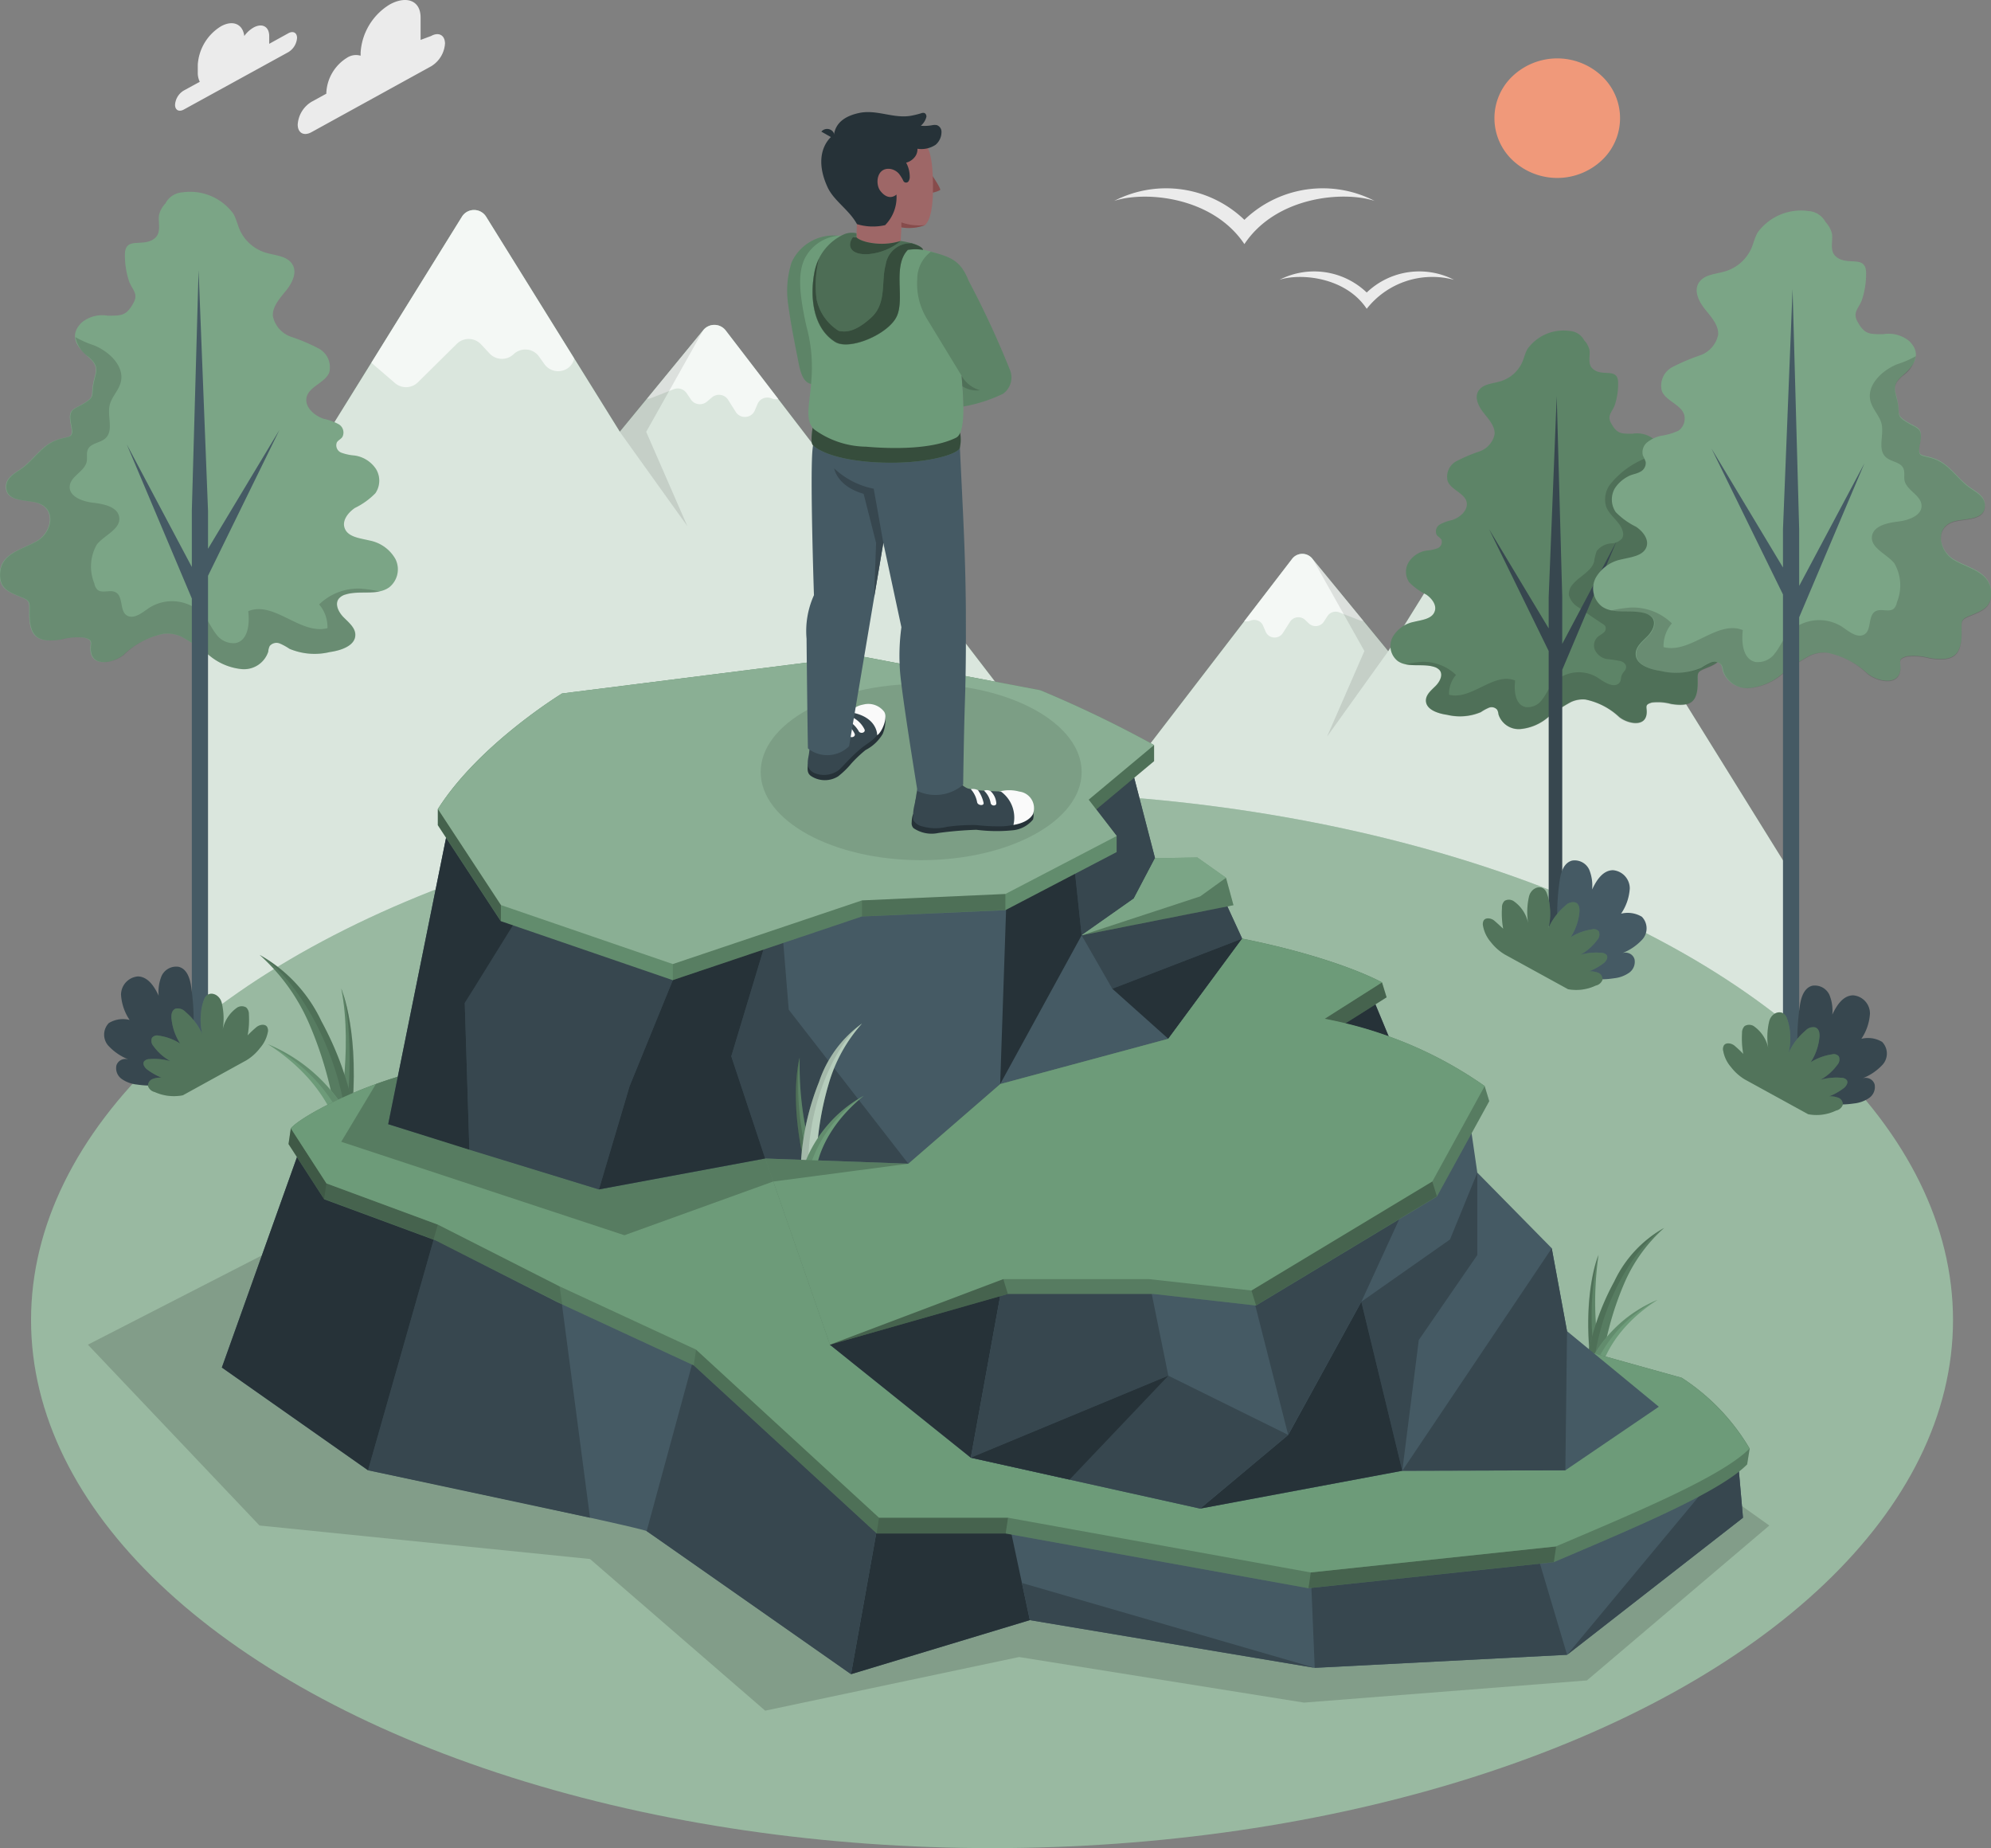 <svg xmlns="http://www.w3.org/2000/svg" width="137.351" height="127.47" viewBox="0 0 137.351 127.47">
  <rect x="0" y="0" width="137.351" height="127.47" fill="#808080" stroke="none"/>
  <g id="Alone-amico" transform="translate(-11.195 -18.809)">
    <g id="freepik--Mountains--inject-11" transform="translate(24.849 33.293)">
      <g id="freepik--mountains--inject-11-2" data-name="freepik--mountains--inject-11" transform="translate(0 0)">
        <path id="Path_1652" data-name="Path 1652" d="M168.78,117.731,150.846,88.849a.882.882,0,0,0-1.5,0l-8.391,13.5-5.239-6.387a.886.886,0,0,0-1.387.022l-13.547,17.633.023-.076L95.236,80.216a.987.987,0,0,0-1.527-.022l-5.763,7.019L78.711,72.367a.983.983,0,0,0-1.648,0L58.84,101.724v26.959H168.815Z" transform="translate(-58.84 -71.92)" fill="#6d9b79"/>
        <path id="Path_1653" data-name="Path 1653" d="M168.78,117.731,150.846,88.849a.882.882,0,0,0-1.5,0l-8.391,13.5-5.239-6.387a.886.886,0,0,0-1.387.022l-13.547,17.633.023-.076L95.236,80.216a.987.987,0,0,0-1.527-.022l-5.763,7.019L78.711,72.367a.983.983,0,0,0-1.648,0L58.84,101.724v26.959H168.815Z" transform="translate(-58.84 -71.92)" fill="#fff" opacity="0.75"/>
        <path id="Path_1654" data-name="Path 1654" d="M102.223,83.862a1.171,1.171,0,0,0,1.573-.052l2.694-2.664a1.166,1.166,0,0,1,1.654.03l.613.654a1.169,1.169,0,0,0,1.648.035,1.162,1.162,0,0,1,.909-.317,1.14,1.14,0,0,1,.833.47l.39.545a1.155,1.155,0,0,0,1.144.456,1.106,1.106,0,0,0,.894-.818v-.044l-6.078-9.79a.983.983,0,0,0-1.648,0l-6.259,10.09Z" transform="translate(-88.625 -71.92)" fill="#fff" opacity="0.7"/>
        <path id="Path_1655" data-name="Path 1655" d="M167.258,106.029l1.533-.6a.748.748,0,0,1,.9.273l.287.423a.731.731,0,0,0,.523.328.752.752,0,0,0,.6-.181l.324-.273a.752.752,0,0,1,.6-.18.73.73,0,0,1,.523.333l.533.848a.742.742,0,0,0,.683.336.729.729,0,0,0,.621-.431l.2-.469a.711.711,0,0,1,.4-.384.762.762,0,0,1,.568.007.75.75,0,0,0,.459.041l-3.634-4.737a.987.987,0,0,0-1.527-.022l-3.889,4.742A.778.778,0,0,0,167.258,106.029Z" transform="translate(-135.975 -93.064)" fill="#fff" opacity="0.7"/>
        <path id="Path_1656" data-name="Path 1656" d="M366.622,143.333a1.064,1.064,0,0,1-1.433-.046l-2.453-2.422a1.062,1.062,0,0,0-1.5.027l-.556.594a1.065,1.065,0,0,1-1.5.033,1.053,1.053,0,0,0-.825-.29,1.033,1.033,0,0,0-.757.427l-.347.51a1.046,1.046,0,0,1-1.038.415,1,1,0,0,1-.81-.745V141.8l5.522-8.9a.882.882,0,0,1,1.5,0l5.689,9.163Z" transform="translate(-270.412 -115.964)" fill="#fff" opacity="0.7"/>
        <path id="Path_1657" data-name="Path 1657" d="M318.655,163.451l-1.393-.545a.68.68,0,0,0-.817.256l-.249.385a.668.668,0,0,1-.477.3.687.687,0,0,1-.543-.163l-.287-.273a.69.69,0,0,0-.546-.161.67.67,0,0,0-.477.3l-.5.783a.672.672,0,0,1-.62.306.66.66,0,0,1-.563-.394l-.183-.425a.644.644,0,0,0-.364-.349.69.69,0,0,0-.516.008.7.7,0,0,1-.418.035l3.3-4.3a.886.886,0,0,1,1.387-.022l3.536,4.311A.737.737,0,0,1,318.655,163.451Z" transform="translate(-238.522 -135.153)" fill="#fff" opacity="0.7"/>
        <path id="Path_1658" data-name="Path 1658" d="M162.22,109.288l3.943-7.028-5.763,7.028,4.657,6.5Z" transform="translate(-131.295 -93.986)" opacity="0.1"/>
        <path id="Path_1659" data-name="Path 1659" d="M330.7,166.444l-3.585-6.384,5.239,6.384-4.233,5.907Z" transform="translate(-250.23 -136.024)" opacity="0.1"/>
      </g>
    </g>
    <g id="freepik--Floor--inject-11" transform="translate(13.337 73.435)">
      <g id="freepik--Land--inject-11" transform="translate(0)">
        <ellipse id="Ellipse_111" data-name="Ellipse 111" cx="66.294" cy="36.422" rx="66.294" ry="36.422" fill="#6d9b79"/>
        <ellipse id="Ellipse_112" data-name="Ellipse 112" cx="66.294" cy="36.422" rx="66.294" ry="36.422" fill="#fff" opacity="0.3"/>
      </g>
    </g>
    <g id="freepik--Trees--inject-11" transform="translate(11.195 32.048)">
      <g id="freepik--Tree--inject-11" transform="translate(95.918 9.575)">
        <g id="freepik--tree--inject-11-2" data-name="freepik--tree--inject-11">
          <path id="Path_1660" data-name="Path 1660" d="M359.352,127.9a1.936,1.936,0,0,0-1.009.175,10.231,10.231,0,0,0-1.648,1.11,3.407,3.407,0,0,1-1.825.75,1.463,1.463,0,0,1-1.522-1.009.858.858,0,0,0-.089-.319.5.5,0,0,0-.573-.142,3.117,3.117,0,0,0-.556.305,3.718,3.718,0,0,1-2.318.185c-.651-.09-1.473-.363-1.47-.99,0-.409.375-.709.671-1.006s.536-.774.267-1.091a.827.827,0,0,0-.378-.221c-.814-.251-1.811.085-2.5-.4a1.319,1.319,0,0,1-.361-1.636,2.17,2.17,0,0,1,1.467-1.064c.547-.134,1.241-.194,1.433-.7.181-.439-.178-.914-.573-1.184a4.381,4.381,0,0,1-1.175-.845,1.281,1.281,0,0,1-.037-1.388,1.783,1.783,0,0,1,1.227-.8,2.844,2.844,0,0,0,.745-.155.468.468,0,0,0,.287-.6c-.074-.128-.229-.194-.318-.314a.55.55,0,0,1,.221-.736,3.033,3.033,0,0,1,.831-.3c.59-.188,1.163-.734.989-1.3s-1.032-.785-1.284-1.364a1.208,1.208,0,0,1,.6-1.4,11.332,11.332,0,0,1,1.57-.665,1.6,1.6,0,0,0,1.06-1.192c.04-.545-.4-1.025-.754-1.47s-.662-1.064-.35-1.535.969-.483,1.507-.646a2.4,2.4,0,0,0,1.484-1.274c.143-.314.212-.66.384-.96a3.051,3.051,0,0,1,2.917-1.235,1.2,1.2,0,0,1,.989.641,1.467,1.467,0,0,1,.364.649c.077.453-.172,1.031.287,1.364.685.526,1.719-.183,1.694.993a4.705,4.705,0,0,1-.232,1.464c-.186.5-.559.709-.246,1.263.4.717.662.712,1.467.712a1.873,1.873,0,0,1,1.493.39c.751.736.3,1.407-.361,1.974-.757.649-.355.933-.258,1.77.049.4-.049.529.33.8.719.507,1.118.335.917,1.328-.183.905.1.594.926.933.731.3,1.215,1.05,1.805,1.516.381.3.963.545,1,1.061.069,1.012-1.249.791-1.877,1.031-1.026.4-.719,1.674.08,2.152.86.507,2.083.7,2.152,1.852.052.889-.479,1.091-1.2,1.38-.573.237-.5.308-.5.963,0,1.323-.467,1.7-1.837,1.484a3.519,3.519,0,0,0-1.324-.1c-.524.15-.347.273-.361.69-.037,1.066-1.344.766-1.9.308A4.87,4.87,0,0,0,359.352,127.9Z" transform="translate(-345.895 -102.468)" fill="#6d9b79"/>
          <path id="Path_1661" data-name="Path 1661" d="M359.352,127.9a1.936,1.936,0,0,0-1.009.175,10.231,10.231,0,0,0-1.648,1.11,3.407,3.407,0,0,1-1.825.75,1.463,1.463,0,0,1-1.522-1.009.858.858,0,0,0-.089-.319.5.5,0,0,0-.573-.142,3.117,3.117,0,0,0-.556.305,3.718,3.718,0,0,1-2.318.185c-.651-.09-1.473-.363-1.47-.99,0-.409.375-.709.671-1.006s.536-.774.267-1.091a.827.827,0,0,0-.378-.221c-.814-.251-1.811.085-2.5-.4a1.319,1.319,0,0,1-.361-1.636,2.17,2.17,0,0,1,1.467-1.064c.547-.134,1.241-.194,1.433-.7.181-.439-.178-.914-.573-1.184a4.381,4.381,0,0,1-1.175-.845,1.281,1.281,0,0,1-.037-1.388,1.783,1.783,0,0,1,1.227-.8,2.844,2.844,0,0,0,.745-.155.468.468,0,0,0,.287-.6c-.074-.128-.229-.194-.318-.314a.55.55,0,0,1,.221-.736,3.033,3.033,0,0,1,.831-.3c.59-.188,1.163-.734.989-1.3s-1.032-.785-1.284-1.364a1.208,1.208,0,0,1,.6-1.4,11.332,11.332,0,0,1,1.57-.665,1.6,1.6,0,0,0,1.06-1.192c.04-.545-.4-1.025-.754-1.47s-.662-1.064-.35-1.535.969-.483,1.507-.646a2.4,2.4,0,0,0,1.484-1.274c.143-.314.212-.66.384-.96a3.051,3.051,0,0,1,2.917-1.235,1.2,1.2,0,0,1,.989.641,1.467,1.467,0,0,1,.364.649c.077.453-.172,1.031.287,1.364.685.526,1.719-.183,1.694.993a4.705,4.705,0,0,1-.232,1.464c-.186.5-.559.709-.246,1.263.4.717.662.712,1.467.712a1.873,1.873,0,0,1,1.493.39c.751.736.3,1.407-.361,1.974-.757.649-.355.933-.258,1.77.049.4-.049.529.33.8.719.507,1.118.335.917,1.328-.183.905.1.594.926.933.731.3,1.215,1.05,1.805,1.516.381.3.963.545,1,1.061.069,1.012-1.249.791-1.877,1.031-1.026.4-.719,1.674.08,2.152.86.507,2.083.7,2.152,1.852.052.889-.479,1.091-1.2,1.38-.573.237-.5.308-.5.963,0,1.323-.467,1.7-1.837,1.484a3.519,3.519,0,0,0-1.324-.1c-.524.15-.347.273-.361.69-.037,1.066-1.344.766-1.9.308A4.87,4.87,0,0,0,359.352,127.9Z" transform="translate(-345.895 -102.468)" opacity="0.15"/>
          <path id="Path_1662" data-name="Path 1662" d="M351.465,147.92c-.625-.194-1.358-.041-1.975-.177a7.5,7.5,0,0,1,1.106-.166,3.239,3.239,0,0,1,2.39.9,1.988,1.988,0,0,0-.481,1.364c1.553.4,3.081-1.582,4.562-.979-.092.714,0,1.677.728,1.833a1.211,1.211,0,0,0,1.129-.515c.269-.335.43-.736.7-1.069a2.463,2.463,0,0,1,3.152-.436c.341.235,1.08.764,1.47.357.14-.147.1-.344.163-.518a1.391,1.391,0,0,1,.226-.338c.186-.273.066-.524-.287-.652a9.564,9.564,0,0,0-.977-.145,1.138,1.138,0,0,1-.785-.589.8.8,0,0,1,.155-.916c.123-.117.287-.191.413-.3a.384.384,0,0,0,.138-.445.5.5,0,0,0-.192-.175q-.834-.545-1.642-1.126a1.43,1.43,0,0,1-.685-.848.987.987,0,0,1,.238-.717c.45-.578,1.292-.894,1.5-1.59a3.422,3.422,0,0,1,.183-.744,1.393,1.393,0,0,1,1.032-.526.992.992,0,0,0,.722-.349.605.605,0,0,0,.049-.447c-.146-.668-.891-1.074-1.146-1.715a1.724,1.724,0,0,1,.332-1.636,5.919,5.919,0,0,1,2.27-1.677,5.874,5.874,0,0,0,1.04-.458l.034-.025a1.806,1.806,0,0,1-.751,1.143c-.757.649-.355.933-.258,1.77.049.4-.049.529.33.8.719.507,1.118.335.917,1.328-.183.905.1.594.926.933.731.3,1.215,1.05,1.805,1.516.381.3.963.545,1,1.061.069,1.012-1.249.791-1.877,1.031-1.026.4-.719,1.674.08,2.152.86.507,2.083.7,2.152,1.852.052.889-.479,1.091-1.2,1.38-.573.237-.5.308-.5.963,0,1.323-.467,1.7-1.837,1.484a3.519,3.519,0,0,0-1.324-.1c-.524.15-.347.273-.361.69-.037,1.066-1.344.766-1.9.308a4.612,4.612,0,0,0-2.293-1.219,1.936,1.936,0,0,0-1.009.175,10.227,10.227,0,0,0-1.648,1.11,3.408,3.408,0,0,1-1.825.75,1.463,1.463,0,0,1-1.522-1.009.858.858,0,0,0-.089-.319.5.5,0,0,0-.573-.142,3.115,3.115,0,0,0-.556.305,3.718,3.718,0,0,1-2.318.185c-.651-.09-1.473-.363-1.47-.99,0-.409.375-.709.671-1.006s.536-.774.267-1.091A.829.829,0,0,0,351.465,147.92Z" transform="translate(-348.46 -124.739)" opacity="0.15"/>
          <path id="Path_1663" data-name="Path 1663" d="M378.444,129.03l-3.74,7.058V132.84L374.323,119l-.553,13.84v2.182l-4.11-6.839,4.11,8.4v21.751a.219.219,0,0,0,.138.18.755.755,0,0,0,.659,0,.219.219,0,0,0,.138-.18V137.877Z" transform="translate(-362.85 -114.492)" fill="#37474f"/>
        </g>
        <g id="freepik--Bush--inject-11" transform="translate(6.377 36.518)">
          <path id="freepik--bush--inject-11-2" data-name="freepik--bush--inject-11" d="M389.97,244.522c-1.828.273-3.468-.2-3.748-2.086a15.932,15.932,0,0,1,0-4.669c.08-.559.287-1.219.86-1.364a1.107,1.107,0,0,1,1.178.63,2.924,2.924,0,0,1,.2,1.364c.287-.611.719-1.317,1.433-1.331a1.268,1.268,0,0,1,1.164,1.254,3.467,3.467,0,0,1-.6,1.745,1.9,1.9,0,0,1,1.433.213,1.148,1.148,0,0,1,.052,1.546,3.709,3.709,0,0,1-1.433.976.678.678,0,0,1,.533.014.625.625,0,0,1,.341.39.921.921,0,0,1-.375.938,2.218,2.218,0,0,1-1.04.379Z" transform="translate(-380.92 -236.379)" fill="#455a64"/>
          <g id="freepik--bush--inject-11-3" data-name="freepik--bush--inject-11" transform="translate(0 1.866)">
            <path id="freepik--bush--inject-11-4" data-name="freepik--bush--inject-11" d="M374.026,250.25l-4.373-2.4A3.442,3.442,0,0,1,368.7,247a2.357,2.357,0,0,1-.533-1.091.545.545,0,0,1,.046-.409c.158-.221.533-.145.739.035s.375.335.6.545a5.977,5.977,0,0,1-.083-1.445.62.62,0,0,1,.183-.48.6.6,0,0,1,.61.014,2.449,2.449,0,0,1,1.014,1.533,4.784,4.784,0,0,1,.057-1.838c.152-.654.943-.911,1.212-.273a3.544,3.544,0,0,1,.232,1.047,4.074,4.074,0,0,1-.1,1.383,4.351,4.351,0,0,1,1.166-1.535.723.723,0,0,1,.674-.224c.287.1.324.45.287.731a3.844,3.844,0,0,1-.6,1.674,3.8,3.8,0,0,1,1.479-.545.452.452,0,0,1,.464.142.548.548,0,0,1-.1.578,3.627,3.627,0,0,1-1.178,1.039,3.966,3.966,0,0,1,1.433-.142.5.5,0,0,1,.384.153c.123.172-.023.406-.181.545a4.332,4.332,0,0,1-1.023.581,1.576,1.576,0,0,1,.63.1.478.478,0,0,1,.287.494.633.633,0,0,1-.461.387A3.147,3.147,0,0,1,374.026,250.25Z" transform="translate(-368.148 -243.22)" fill="#6d9b79"/>
            <path id="freepik--bush--inject-11-5" data-name="freepik--bush--inject-11" d="M374.026,250.25l-4.373-2.4A3.442,3.442,0,0,1,368.7,247a2.357,2.357,0,0,1-.533-1.091.545.545,0,0,1,.046-.409c.158-.221.533-.145.739.035s.375.335.6.545a5.977,5.977,0,0,1-.083-1.445.62.62,0,0,1,.183-.48.6.6,0,0,1,.61.014,2.449,2.449,0,0,1,1.014,1.533,4.784,4.784,0,0,1,.057-1.838c.152-.654.943-.911,1.212-.273a3.544,3.544,0,0,1,.232,1.047,4.074,4.074,0,0,1-.1,1.383,4.351,4.351,0,0,1,1.166-1.535.723.723,0,0,1,.674-.224c.287.1.324.45.287.731a3.844,3.844,0,0,1-.6,1.674,3.8,3.8,0,0,1,1.479-.545.452.452,0,0,1,.464.142.548.548,0,0,1-.1.578,3.627,3.627,0,0,1-1.178,1.039,3.966,3.966,0,0,1,1.433-.142.5.5,0,0,1,.384.153c.123.172-.023.406-.181.545a4.332,4.332,0,0,1-1.023.581,1.576,1.576,0,0,1,.63.1.478.478,0,0,1,.287.494.633.633,0,0,1-.461.387A3.147,3.147,0,0,1,374.026,250.25Z" transform="translate(-368.148 -243.22)" opacity="0.25"/>
          </g>
        </g>
      </g>
      <g id="freepik--tree--inject-11-3" data-name="freepik--tree--inject-11" transform="translate(109.902 1.295)">
        <g id="freepik--tree--inject-11-4" data-name="freepik--tree--inject-11">
          <path id="Path_1664" data-name="Path 1664" d="M410.828,102.59a2.325,2.325,0,0,0-1.212.21,12.2,12.2,0,0,0-1.974,1.328,4.078,4.078,0,0,1-2.19.9,1.761,1.761,0,0,1-1.825-1.208,1.1,1.1,0,0,0-.1-.385.592.592,0,0,0-.691-.169,3.562,3.562,0,0,0-.665.365,4.452,4.452,0,0,1-2.78.224c-.78-.106-1.765-.436-1.762-1.186,0-.491.45-.854.805-1.208s.642-.927.318-1.306a.959.959,0,0,0-.453-.273c-.977-.3-2.172.1-3-.48a1.583,1.583,0,0,1-.433-1.966,2.624,2.624,0,0,1,1.76-1.276c.656-.158,1.49-.232,1.734-.832.215-.526-.215-1.091-.7-1.421a5.052,5.052,0,0,1-1.407-1.014,1.54,1.54,0,0,1-.049-1.661,2.415,2.415,0,0,1,.86-.777c.287-.175.6-.18.886-.346a.676.676,0,0,0,.37-.679,3.684,3.684,0,0,0-.192-.436.879.879,0,0,1,.307-.922,2.342,2.342,0,0,1,.96-.445,4.371,4.371,0,0,0,1.192-.352,1.035,1.035,0,0,0,.39-1.091c-.218-.709-1.235-.938-1.536-1.62a1.446,1.446,0,0,1,.722-1.674,13.74,13.74,0,0,1,1.883-.8,1.925,1.925,0,0,0,1.272-1.426c.049-.654-.476-1.23-.906-1.762s-.794-1.276-.418-1.843,1.161-.575,1.808-.772a2.888,2.888,0,0,0,1.78-1.527c.172-.376.255-.791.459-1.151a3.7,3.7,0,0,1,3.5-1.481,1.436,1.436,0,0,1,1.189.766,1.825,1.825,0,0,1,.436.78c.092.545-.209,1.235.329,1.636.82.63,2.072-.218,2.029,1.192a5.819,5.819,0,0,1-.287,1.756c-.224.592-.671.848-.3,1.511.481.862.8.856,1.76.854a2.25,2.25,0,0,1,1.794.466c.9.886.364,1.688-.436,2.37-.908.777-.424,1.115-.307,2.122.054.483-.06.633.4.954.86.605,1.338.4,1.1,1.593-.221,1.091.12.712,1.109,1.118.877.357,1.456,1.257,2.167,1.819.456.36,1.146.638,1.195,1.271.083,1.211-1.5.946-2.253,1.235-1.229.472-.86,2,.1,2.58,1.014.608,2.5.818,2.579,2.22.063,1.064-.573,1.3-1.433,1.655-.694.273-.6.365-.6,1.154,0,1.584-.559,2.034-2.2,1.775a4.3,4.3,0,0,0-1.585-.123c-.628.18-.416.327-.433.818-.046,1.282-1.611.919-2.275.371A5.745,5.745,0,0,0,410.828,102.59Z" transform="translate(-394.691 -72.106)" fill="#6d9b79"/>
          <path id="Path_1665" data-name="Path 1665" d="M410.828,102.59a2.325,2.325,0,0,0-1.212.21,12.2,12.2,0,0,0-1.974,1.328,4.078,4.078,0,0,1-2.19.9,1.761,1.761,0,0,1-1.825-1.208,1.1,1.1,0,0,0-.1-.385.592.592,0,0,0-.691-.169,3.562,3.562,0,0,0-.665.365,4.452,4.452,0,0,1-2.78.224c-.78-.106-1.765-.436-1.762-1.186,0-.491.45-.854.805-1.208s.642-.927.318-1.306a.959.959,0,0,0-.453-.273c-.977-.3-2.172.1-3-.48a1.583,1.583,0,0,1-.433-1.966,2.624,2.624,0,0,1,1.76-1.276c.656-.158,1.49-.232,1.734-.832.215-.526-.215-1.091-.7-1.421a5.052,5.052,0,0,1-1.407-1.014,1.54,1.54,0,0,1-.049-1.661,2.415,2.415,0,0,1,.86-.777c.287-.175.6-.18.886-.346a.676.676,0,0,0,.37-.679,3.684,3.684,0,0,0-.192-.436.879.879,0,0,1,.307-.922,2.342,2.342,0,0,1,.96-.445,4.371,4.371,0,0,0,1.192-.352,1.035,1.035,0,0,0,.39-1.091c-.218-.709-1.235-.938-1.536-1.62a1.446,1.446,0,0,1,.722-1.674,13.74,13.74,0,0,1,1.883-.8,1.925,1.925,0,0,0,1.272-1.426c.049-.654-.476-1.23-.906-1.762s-.794-1.276-.418-1.843,1.161-.575,1.808-.772a2.888,2.888,0,0,0,1.78-1.527c.172-.376.255-.791.459-1.151a3.7,3.7,0,0,1,3.5-1.481,1.436,1.436,0,0,1,1.189.766,1.825,1.825,0,0,1,.436.78c.092.545-.209,1.235.329,1.636.82.63,2.072-.218,2.029,1.192a5.819,5.819,0,0,1-.287,1.756c-.224.592-.671.848-.3,1.511.481.862.8.856,1.76.854a2.25,2.25,0,0,1,1.794.466c.9.886.364,1.688-.436,2.37-.908.777-.424,1.115-.307,2.122.054.483-.06.633.4.954.86.605,1.338.4,1.1,1.593-.221,1.091.12.712,1.109,1.118.877.357,1.456,1.257,2.167,1.819.456.36,1.146.638,1.195,1.271.083,1.211-1.5.946-2.253,1.235-1.229.472-.86,2,.1,2.58,1.014.608,2.5.818,2.579,2.22.063,1.064-.573,1.3-1.433,1.655-.694.273-.6.365-.6,1.154,0,1.584-.559,2.034-2.2,1.775a4.3,4.3,0,0,0-1.585-.123c-.628.18-.416.327-.433.818-.046,1.282-1.611.919-2.275.371A5.745,5.745,0,0,0,410.828,102.59Z" transform="translate(-394.691 -72.106)" fill="#fff" opacity="0.1"/>
          <path id="Path_1666" data-name="Path 1666" d="M401.387,126.631c-.748-.232-1.628-.049-2.367-.215a9.469,9.469,0,0,1,1.327-.2,3.856,3.856,0,0,1,2.866,1.091,2.378,2.378,0,0,0-.573,1.636c1.863.483,3.694-1.893,5.468-1.173-.106.859,0,2.01.874,2.2a1.456,1.456,0,0,0,1.353-.619c.321-.4.516-.884.84-1.282a2.946,2.946,0,0,1,3.786-.524c.479.33,1.08.832,1.562.5s.2-1.32.771-1.59c.378-.18.908.1,1.227-.161a.8.8,0,0,0,.215-.442,3.054,3.054,0,0,0-.175-2.689c-.533-.654-1.662-1.055-1.542-1.876.106-.7,1.04-.914,1.78-1s1.674-.415,1.636-1.121-1.023-1.028-1.169-1.707c-.063-.292.043-.616-.1-.881-.212-.4-.811-.415-1.164-.712-.633-.532-.143-1.527-.321-2.313-.126-.545-.6-.99-.757-1.538-.312-1.091.734-2.138,1.831-2.582A6.838,6.838,0,0,0,420,108.9l.04-.027a2.128,2.128,0,0,1-.9,1.364c-.908.777-.424,1.115-.307,2.122.054.483-.06.633.4.954.86.605,1.338.4,1.1,1.593-.221,1.091.12.712,1.109,1.118.877.357,1.456,1.257,2.167,1.819.456.36,1.146.638,1.2,1.271.083,1.211-1.5.946-2.252,1.235-1.229.472-.86,2,.1,2.58,1.014.608,2.5.818,2.579,2.22.063,1.064-.573,1.3-1.433,1.655-.694.273-.6.365-.6,1.154,0,1.584-.559,2.034-2.2,1.775a4.3,4.3,0,0,0-1.585-.123c-.628.18-.416.327-.433.818-.046,1.282-1.611.919-2.275.371a5.53,5.53,0,0,0-2.76-1.462,2.325,2.325,0,0,0-1.212.21,12.2,12.2,0,0,0-1.975,1.328,4.077,4.077,0,0,1-2.189.9,1.761,1.761,0,0,1-1.826-1.208,1.1,1.1,0,0,0-.1-.385.591.591,0,0,0-.691-.169,3.558,3.558,0,0,0-.665.365,4.453,4.453,0,0,1-2.78.224c-.779-.106-1.765-.436-1.762-1.186,0-.491.45-.854.805-1.208s.642-.927.318-1.306A.961.961,0,0,0,401.387,126.631Z" transform="translate(-397.779 -98.844)" opacity="0.15"/>
          <path id="Path_1667" data-name="Path 1667" d="M433.746,103.955l-4.5,8.454V108.52l-.456-16.58-.662,16.58v2.618l-4.929-8.2L428.129,113v34.361a.274.274,0,0,0,.163.218.914.914,0,0,0,.791,0,.274.274,0,0,0,.163-.218V114.572Z" transform="translate(-415.03 -86.531)" fill="#455a64"/>
        </g>
        <g id="freepik--bush--inject-11-6" data-name="freepik--bush--inject-11" transform="translate(8.959 53.43)">
          <path id="freepik--bush--inject-11-7" data-name="freepik--bush--inject-11" d="M447.778,276.175c-1.831.273-3.471-.2-3.748-2.086a15.836,15.836,0,0,1,0-4.669c.083-.559.287-1.219.86-1.364a1.11,1.11,0,0,1,1.178.63,2.889,2.889,0,0,1,.2,1.364c.287-.611.719-1.317,1.433-1.331a1.258,1.258,0,0,1,1.164,1.254,3.49,3.49,0,0,1-.593,1.745,1.9,1.9,0,0,1,1.433.213,1.151,1.151,0,0,1,.054,1.546,3.709,3.709,0,0,1-1.433.976.674.674,0,0,1,.524.02.622.622,0,0,1,.335.384.918.918,0,0,1-.373.938A2.218,2.218,0,0,1,447.778,276.175Z" transform="translate(-438.725 -268.032)" fill="#37474f"/>
          <g id="freepik--bush--inject-11-8" data-name="freepik--bush--inject-11" transform="translate(0 1.856)">
            <path id="freepik--bush--inject-11-9" data-name="freepik--bush--inject-11" d="M431.829,281.87l-4.373-2.4a3.435,3.435,0,0,1-.949-.851,2.3,2.3,0,0,1-.533-1.091.522.522,0,0,1,.046-.409c.158-.221.53-.145.739.035a7.94,7.94,0,0,1,.593.559,5.97,5.97,0,0,1-.083-1.445.631.631,0,0,1,.183-.48.6.6,0,0,1,.61,0,2.449,2.449,0,0,1,1.015,1.533,4.728,4.728,0,0,1,.06-1.838c.149-.654.94-.911,1.209-.273a3.561,3.561,0,0,1,.232,1.047,4.067,4.067,0,0,1-.1,1.383,4.352,4.352,0,0,1,1.166-1.535.72.72,0,0,1,.671-.224c.287.1.324.45.287.731a3.809,3.809,0,0,1-.6,1.674,3.8,3.8,0,0,1,1.479-.545.449.449,0,0,1,.464.142.549.549,0,0,1-.1.578,3.616,3.616,0,0,1-1.175,1.039,3.95,3.95,0,0,1,1.433-.142.508.508,0,0,1,.384.153c.123.172-.02.406-.181.545a4.331,4.331,0,0,1-1.023.581,1.577,1.577,0,0,1,.63.1.474.474,0,0,1,.3.494.621.621,0,0,1-.461.387A3.093,3.093,0,0,1,431.829,281.87Z" transform="translate(-425.952 -274.84)" fill="#6d9b79"/>
            <path id="freepik--bush--inject-11-10" data-name="freepik--bush--inject-11" d="M431.829,281.87l-4.373-2.4a3.435,3.435,0,0,1-.949-.851,2.3,2.3,0,0,1-.533-1.091.522.522,0,0,1,.046-.409c.158-.221.53-.145.739.035a7.94,7.94,0,0,1,.593.559,5.97,5.97,0,0,1-.083-1.445.631.631,0,0,1,.183-.48.6.6,0,0,1,.61,0,2.449,2.449,0,0,1,1.015,1.533,4.728,4.728,0,0,1,.06-1.838c.149-.654.94-.911,1.209-.273a3.561,3.561,0,0,1,.232,1.047,4.067,4.067,0,0,1-.1,1.383,4.352,4.352,0,0,1,1.166-1.535.72.72,0,0,1,.671-.224c.287.1.324.45.287.731a3.809,3.809,0,0,1-.6,1.674,3.8,3.8,0,0,1,1.479-.545.449.449,0,0,1,.464.142.549.549,0,0,1-.1.578,3.616,3.616,0,0,1-1.175,1.039,3.95,3.95,0,0,1,1.433-.142.508.508,0,0,1,.384.153c.123.172-.02.406-.181.545a4.331,4.331,0,0,1-1.023.581,1.577,1.577,0,0,1,.63.1.474.474,0,0,1,.3.494.621.621,0,0,1-.461.387A3.093,3.093,0,0,1,431.829,281.87Z" transform="translate(-425.952 -274.84)" opacity="0.25"/>
          </g>
        </g>
      </g>
      <g id="freepik--tree--inject-11-5" data-name="freepik--tree--inject-11">
        <g id="freepik--tree--inject-11-6" data-name="freepik--tree--inject-11">
          <path id="Path_1668" data-name="Path 1668" d="M22.5,97.831a2.323,2.323,0,0,1,1.212.207,12.534,12.534,0,0,1,1.975,1.331,4.1,4.1,0,0,0,2.189.9,1.758,1.758,0,0,0,1.826-1.208,1.049,1.049,0,0,1,.1-.387A.61.61,0,0,1,30.5,98.5a3.9,3.9,0,0,1,.665.365,4.463,4.463,0,0,0,2.783.226c.779-.109,1.765-.436,1.762-1.189,0-.488-.453-.851-.805-1.205s-.642-.927-.318-1.309a.941.941,0,0,1,.453-.273c.974-.3,2.169.1,2.995-.483a1.583,1.583,0,0,0,.433-1.966A2.61,2.61,0,0,0,36.7,91.4c-.653-.158-1.487-.232-1.719-.832-.215-.526.215-1.091.7-1.418a5.053,5.053,0,0,0,1.41-1.014,1.54,1.54,0,0,0,.046-1.663,2.131,2.131,0,0,0-1.482-.938,3.379,3.379,0,0,1-.894-.188.544.544,0,0,1-.33-.714c.089-.153.287-.232.381-.376a.66.66,0,0,0-.264-.884,3.6,3.6,0,0,0-1-.363c-.708-.226-1.4-.878-1.184-1.56s1.235-.941,1.536-1.62a1.455,1.455,0,0,0-.725-1.677,12.479,12.479,0,0,0-1.88-.8,1.925,1.925,0,0,1-1.275-1.426c-.052-.652.476-1.233.906-1.764s.8-1.274.421-1.841-1.164-.578-1.808-.772a2.884,2.884,0,0,1-1.785-1.538c-.172-.376-.255-.788-.461-1.151a3.688,3.688,0,0,0-3.5-1.478,1.42,1.42,0,0,0-1.186.766,1.757,1.757,0,0,0-.436.777c-.095.545.206,1.235-.332,1.65-.817.633-2.072-.218-2.026,1.192a5.7,5.7,0,0,0,.287,1.756c.224.594.671.851.287,1.513-.481.859-.794.854-1.76.854a2.236,2.236,0,0,0-1.791.466c-.9.884-.364,1.685.433,2.37.908.774.427,1.115.31,2.122-.057.483.06.633-.4.952-.86.608-1.341.4-1.1,1.593.221,1.091-.12.714-1.109,1.118-.877.36-1.456,1.257-2.167,1.819-.456.36-1.146.638-1.2,1.271-.083,1.211,1.5.946,2.253,1.235,1.229.475.86,2.007-.1,2.58-1.017.608-2.5.834-2.579,2.22-.063,1.064.573,1.3,1.433,1.655.694.273.6.368.6,1.154,0,1.587.559,2.034,2.2,1.778a4.3,4.3,0,0,1,1.585-.125c.63.18.418.327.436.818.046,1.279,1.611.919,2.275.371A5.6,5.6,0,0,1,22.5,97.831Z" transform="translate(-11.195 -67.356)" fill="#6d9b79"/>
          <path id="Path_1669" data-name="Path 1669" d="M22.5,97.831a2.323,2.323,0,0,1,1.212.207,12.534,12.534,0,0,1,1.975,1.331,4.1,4.1,0,0,0,2.189.9,1.758,1.758,0,0,0,1.826-1.208,1.049,1.049,0,0,1,.1-.387A.61.61,0,0,1,30.5,98.5a3.9,3.9,0,0,1,.665.365,4.463,4.463,0,0,0,2.783.226c.779-.109,1.765-.436,1.762-1.189,0-.488-.453-.851-.805-1.205s-.642-.927-.318-1.309a.941.941,0,0,1,.453-.273c.974-.3,2.169.1,2.995-.483a1.583,1.583,0,0,0,.433-1.966A2.61,2.61,0,0,0,36.7,91.4c-.653-.158-1.487-.232-1.719-.832-.215-.526.215-1.091.7-1.418a5.053,5.053,0,0,0,1.41-1.014,1.54,1.54,0,0,0,.046-1.663,2.131,2.131,0,0,0-1.482-.938,3.379,3.379,0,0,1-.894-.188.544.544,0,0,1-.33-.714c.089-.153.287-.232.381-.376a.66.66,0,0,0-.264-.884,3.6,3.6,0,0,0-1-.363c-.708-.226-1.4-.878-1.184-1.56s1.235-.941,1.536-1.62a1.455,1.455,0,0,0-.725-1.677,12.479,12.479,0,0,0-1.88-.8,1.925,1.925,0,0,1-1.275-1.426c-.052-.652.476-1.233.906-1.764s.8-1.274.421-1.841-1.164-.578-1.808-.772a2.884,2.884,0,0,1-1.785-1.538c-.172-.376-.255-.788-.461-1.151a3.688,3.688,0,0,0-3.5-1.478,1.42,1.42,0,0,0-1.186.766,1.757,1.757,0,0,0-.436.777c-.095.545.206,1.235-.332,1.65-.817.633-2.072-.218-2.026,1.192a5.7,5.7,0,0,0,.287,1.756c.224.594.671.851.287,1.513-.481.859-.794.854-1.76.854a2.236,2.236,0,0,0-1.791.466c-.9.884-.364,1.685.433,2.37.908.774.427,1.115.31,2.122-.057.483.06.633-.4.952-.86.608-1.341.4-1.1,1.593.221,1.091-.12.714-1.109,1.118-.877.36-1.456,1.257-2.167,1.819-.456.36-1.146.638-1.2,1.271-.083,1.211,1.5.946,2.253,1.235,1.229.475.86,2.007-.1,2.58-1.017.608-2.5.834-2.579,2.22-.063,1.064.573,1.3,1.433,1.655.694.273.6.368.6,1.154,0,1.587.559,2.034,2.2,1.778a4.3,4.3,0,0,1,1.585-.125c.63.18.418.327.436.818.046,1.279,1.611.919,2.275.371A5.6,5.6,0,0,1,22.5,97.831Z" transform="translate(-11.195 -67.356)" fill="#fff" opacity="0.1"/>
          <path id="Path_1670" data-name="Path 1670" d="M35.08,121.827c.748-.235,1.628-.052,2.367-.215a9.086,9.086,0,0,0-1.327-.2,3.862,3.862,0,0,0-2.866,1.091,2.378,2.378,0,0,1,.573,1.636c-1.86.48-3.694-1.909-5.465-1.173.106.856,0,2.01-.86,2.2a1.453,1.453,0,0,1-1.353-.619c-.318-.4-.516-.881-.84-1.282a2.95,2.95,0,0,0-3.786-.524c-.479.33-1.08.834-1.562.5s-.2-1.32-.771-1.59c-.378-.18-.911.106-1.227-.161a.8.8,0,0,1-.218-.442,3.057,3.057,0,0,1,.178-2.686c.533-.654,1.662-1.058,1.539-1.879-.1-.7-1.04-.911-1.777-.993s-1.674-.415-1.639-1.121,1.026-1.028,1.172-1.71c.06-.292-.043-.614.1-.881.209-.4.811-.414,1.164-.709.63-.532.14-1.527.321-2.313.126-.545.6-.99.754-1.538.315-1.091-.734-2.138-1.828-2.585a7.049,7.049,0,0,1-1.249-.545l-.037-.03a2.128,2.128,0,0,0,.9,1.364c.908.774.427,1.115.31,2.122-.057.483.06.633-.4.952-.86.608-1.341.4-1.1,1.593.221,1.091-.12.714-1.109,1.118-.877.36-1.456,1.257-2.167,1.819-.456.36-1.146.638-1.2,1.271-.083,1.211,1.5.946,2.253,1.235,1.229.475.86,2.007-.1,2.58-1.017.608-2.5.834-2.579,2.22-.063,1.064.573,1.3,1.433,1.655.694.273.6.368.6,1.154,0,1.587.559,2.034,2.2,1.778a4.3,4.3,0,0,1,1.585-.125c.63.18.418.327.436.818.046,1.279,1.611.919,2.275.371a5.509,5.509,0,0,1,2.76-1.462,2.323,2.323,0,0,1,1.212.207,12.532,12.532,0,0,1,1.975,1.331,4.1,4.1,0,0,0,2.189.9,1.758,1.758,0,0,0,1.826-1.208,1.049,1.049,0,0,1,.1-.387.61.61,0,0,1,.688-.169,3.9,3.9,0,0,1,.665.365,4.464,4.464,0,0,0,2.783.226c.779-.109,1.765-.436,1.762-1.189,0-.488-.453-.851-.805-1.205s-.642-.927-.318-1.309a.944.944,0,0,1,.447-.256Z" transform="translate(-11.238 -94.051)" opacity="0.15"/>
          <path id="Path_1671" data-name="Path 1671" d="M41.72,99.173l4.485,8.454v-3.875l.467-16.591.651,16.591v2.618l4.929-8.2-4.929,10.063V142.6a.274.274,0,0,1-.163.215.9.9,0,0,1-.791,0,.274.274,0,0,1-.163-.215v-32.8Z" transform="translate(-32.972 -81.759)" fill="#455a64"/>
        </g>
        <g id="freepik--bush--inject-11-11" data-name="freepik--bush--inject-11" transform="translate(7.189 53.421)">
          <path id="freepik--bush--inject-11-12" data-name="freepik--bush--inject-11" d="M38.531,271.392c1.828.273,3.468-.2,3.748-2.086a15.931,15.931,0,0,0,0-4.669c-.083-.562-.287-1.222-.86-1.363a1.109,1.109,0,0,0-1.181.63,2.916,2.916,0,0,0-.2,1.363c-.287-.611-.722-1.314-1.433-1.331a1.271,1.271,0,0,0-1.164,1.257,3.5,3.5,0,0,0,.593,1.745,1.871,1.871,0,0,0-1.433.213,1.147,1.147,0,0,0-.052,1.544,3.731,3.731,0,0,0,1.433.976.678.678,0,0,0-.525.022.625.625,0,0,0-.335.385.913.913,0,0,0,.373.935,2.223,2.223,0,0,0,1.032.379Z" transform="translate(-36.281 -263.249)" fill="#37474f"/>
          <g id="freepik--bush--inject-11-13" data-name="freepik--bush--inject-11" transform="translate(2.712 1.88)">
            <path id="freepik--bush--inject-11-14" data-name="freepik--bush--inject-11" d="M48.456,277.147l4.373-2.408a3.39,3.39,0,0,0,.949-.851,2.323,2.323,0,0,0,.533-1.058.522.522,0,0,0-.046-.409c-.158-.221-.53-.145-.739.033a8,8,0,0,0-.6.562,5.974,5.974,0,0,0,.086-1.445.628.628,0,0,0-.183-.48.6.6,0,0,0-.613,0,2.44,2.44,0,0,0-1.012,1.535,4.725,4.725,0,0,0-.06-1.838c-.152-.657-.943-.914-1.209-.286a3.456,3.456,0,0,0-.232,1.047,4.072,4.072,0,0,0,.1,1.383,4.361,4.361,0,0,0-1.166-1.538.726.726,0,0,0-.671-.224c-.287.1-.324.453-.287.734a3.83,3.83,0,0,0,.593,1.674,3.739,3.739,0,0,0-1.479-.545.46.46,0,0,0-.464.145.543.543,0,0,0,.1.575,3.623,3.623,0,0,0,1.175,1.042,4.02,4.02,0,0,0-1.433-.145.509.509,0,0,0-.384.153c-.126.175.02.406.181.545a4.313,4.313,0,0,0,1.02.581,1.5,1.5,0,0,0-.63.1.48.48,0,0,0-.3.494.64.64,0,0,0,.459.4A3.219,3.219,0,0,0,48.456,277.147Z" transform="translate(-45.744 -270.142)" fill="#6d9b79"/>
            <path id="freepik--bush--inject-11-15" data-name="freepik--bush--inject-11" d="M48.456,277.147l4.373-2.408a3.39,3.39,0,0,0,.949-.851,2.323,2.323,0,0,0,.533-1.058.522.522,0,0,0-.046-.409c-.158-.221-.53-.145-.739.033a8,8,0,0,0-.6.562,5.974,5.974,0,0,0,.086-1.445.628.628,0,0,0-.183-.48.6.6,0,0,0-.613,0,2.44,2.44,0,0,0-1.012,1.535,4.725,4.725,0,0,0-.06-1.838c-.152-.657-.943-.914-1.209-.286a3.456,3.456,0,0,0-.232,1.047,4.072,4.072,0,0,0,.1,1.383,4.361,4.361,0,0,0-1.166-1.538.726.726,0,0,0-.671-.224c-.287.1-.324.453-.287.734a3.83,3.83,0,0,0,.593,1.674,3.739,3.739,0,0,0-1.479-.545.46.46,0,0,0-.464.145.543.543,0,0,0,.1.575,3.623,3.623,0,0,0,1.175,1.042,4.02,4.02,0,0,0-1.433-.145.509.509,0,0,0-.384.153c-.126.175.02.406.181.545a4.313,4.313,0,0,0,1.02.581,1.5,1.5,0,0,0-.63.1.48.48,0,0,0-.3.494.64.64,0,0,0,.459.4A3.219,3.219,0,0,0,48.456,277.147Z" transform="translate(-45.744 -270.142)" opacity="0.25"/>
          </g>
        </g>
      </g>
    </g>
    <g id="freepik--Shadow--inject-11" transform="translate(17.258 101.586)">
      <path id="freepik--shadow--inject-11-2" data-name="freepik--shadow--inject-11" d="M145.162,342.527l3.184,2.269L135.762,355.48l-19.519,1.53L96.59,353.866l-17.516,3.7L66.989,347.105l-22.8-2.31L32.35,332.322l13.842-7.1s42.7-3,42.758-2.861,26.208,11.71,26.208,11.71l23.164,3.872Z" transform="translate(-32.35 -322.353)" opacity="0.15"/>
    </g>
    <g id="freepik--Rocks--inject-11" transform="translate(26.5 64.051)">
      <g id="freepik--Boulder--inject-11" transform="translate(0)">
        <g id="freepik--Grass--inject-11" transform="translate(2.599 20.616)">
          <path id="Path_1672" data-name="Path 1672" d="M92.617,268.81c.86,4.238-.287,9.629-.287,9.629l.957-.526C93.975,271.965,92.617,268.81,92.617,268.81Z" transform="translate(-86.982 -266.492)" fill="#6d9b79"/>
          <path id="Path_1673" data-name="Path 1673" d="M92.617,268.81c.86,4.238-.287,9.629-.287,9.629l.957-.526C93.975,271.965,92.617,268.81,92.617,268.81Z" transform="translate(-86.982 -266.492)" opacity="0.15"/>
          <path id="Path_1674" data-name="Path 1674" d="M93.569,278.156v.046l.473-.259c.676-5.948-.682-9.1-.682-9.1C94.117,270.885,94.054,275.838,93.569,278.156Z" transform="translate(-87.717 -266.514)" opacity="0.15"/>
          <path id="Path_1675" data-name="Path 1675" d="M79.036,272.257a25.878,25.878,0,0,0-1.917-7.156,13.555,13.555,0,0,0-3.439-4.791,10.233,10.233,0,0,1,4.264,4.576,22.083,22.083,0,0,1,2.35,6.681Z" transform="translate(-73.677 -260.31)" fill="#6d9b79"/>
          <path id="Path_1676" data-name="Path 1676" d="M79.036,272.257a25.878,25.878,0,0,0-1.917-7.156,13.555,13.555,0,0,0-3.439-4.791,10.233,10.233,0,0,1,4.264,4.576,22.083,22.083,0,0,1,2.35,6.681Z" transform="translate(-73.677 -260.31)" opacity="0.2"/>
          <path id="Path_1677" data-name="Path 1677" d="M79.688,271.894h0l.6-.327a22.082,22.082,0,0,0-2.35-6.681,10.233,10.233,0,0,0-4.264-4.576C75.957,261.709,79,266.3,79.688,271.894Z" transform="translate(-73.67 -260.31)" opacity="0.1"/>
          <path id="Path_1678" data-name="Path 1678" d="M80.434,288.672s-.679-3.161-4.794-5.792a11.366,11.366,0,0,1,5.752,5.266Z" transform="translate(-75.075 -276.725)" fill="#6d9b79"/>
          <path id="Path_1679" data-name="Path 1679" d="M80.892,288.389a.159.159,0,0,1,0,.033l.45-.245a11.366,11.366,0,0,0-5.752-5.266A11.347,11.347,0,0,1,80.892,288.389Z" transform="translate(-75.04 -276.747)" opacity="0.1"/>
        </g>
        <g id="freepik--grass--inject-11-2" data-name="freepik--grass--inject-11" transform="translate(94.167 39.444)">
          <path id="Path_1680" data-name="Path 1680" d="M394.241,336.23a22.6,22.6,0,0,0,.224,7.761l-.774-.423C393.135,338.774,394.241,336.23,394.241,336.23Z" transform="translate(-393.436 -334.354)" fill="#6d9b79"/>
          <path id="Path_1681" data-name="Path 1681" d="M394.241,336.23a22.6,22.6,0,0,0,.224,7.761l-.774-.423C393.135,338.774,394.241,336.23,394.241,336.23Z" transform="translate(-393.436 -334.354)" opacity="0.15"/>
          <path id="Path_1682" data-name="Path 1682" d="M394.013,343.738v.038l-.381-.207c-.544-4.794.55-7.338.55-7.338A19.272,19.272,0,0,0,394.013,343.738Z" transform="translate(-393.397 -334.354)" opacity="0.15"/>
          <path id="Path_1683" data-name="Path 1683" d="M394.207,339.009a21.009,21.009,0,0,1,1.545-5.768,10.819,10.819,0,0,1,2.771-3.862,8.267,8.267,0,0,0-3.439,3.687,17.828,17.828,0,0,0-1.894,5.386Z" transform="translate(-393.19 -329.372)" fill="#6d9b79"/>
          <path id="Path_1684" data-name="Path 1684" d="M394.207,339.009a21.009,21.009,0,0,1,1.545-5.768,10.819,10.819,0,0,1,2.771-3.862,8.267,8.267,0,0,0-3.439,3.687,17.828,17.828,0,0,0-1.894,5.386Z" transform="translate(-393.19 -329.372)" opacity="0.2"/>
          <path id="Path_1685" data-name="Path 1685" d="M393.681,338.7h0l-.481-.273a17.827,17.827,0,0,1,1.894-5.386,8.249,8.249,0,0,1,3.439-3.687C396.691,330.484,394.235,334.182,393.681,338.7Z" transform="translate(-393.197 -329.35)" opacity="0.1"/>
          <path id="Path_1686" data-name="Path 1686" d="M394.814,352.239s.539-2.547,3.86-4.669a9.129,9.129,0,0,0-4.634,4.246Z" transform="translate(-393.796 -342.601)" fill="#6d9b79"/>
          <path id="Path_1687" data-name="Path 1687" d="M394.441,351.985a.078.078,0,0,1,0,.027l-.361-.2a9.173,9.173,0,0,1,4.634-4.246A9.237,9.237,0,0,0,394.441,351.985Z" transform="translate(-393.825 -342.601)" opacity="0.1"/>
        </g>
        <path id="Path_1688" data-name="Path 1688" d="M169.13,328.873l.407,4.636-12.137,9.46-17.407.9-19.654-3.292L108,344.3s-13.69-9.613-14.1-9.866-19.221-4.2-19.221-4.2L64.6,323.151l5.56-15.571Z" transform="translate(-64.6 -274.073)" fill="#455a64"/>
        <path id="Path_1689" data-name="Path 1689" d="M228.387,404.955l-1.639-7.69-8.443-1.164-2.255,12.585Z" transform="translate(-172.648 -338.453)" fill="#263238"/>
        <path id="Path_1690" data-name="Path 1690" d="M180.957,362.676l2.255-12.585L172.294,332.84l-5.434,19.967Z" transform="translate(-137.554 -292.445)" fill="#37474f"/>
        <path id="Path_1691" data-name="Path 1691" d="M342.947,384.5l-17.407.9-.86-20.712,13.231,2.888Z" transform="translate(-250.147 -315.609)" fill="#37474f"/>
        <path id="Path_1692" data-name="Path 1692" d="M277.391,425.032l-20.2-5.852.547,2.561Z" transform="translate(-201.998 -355.239)" fill="#37474f"/>
        <path id="Path_1693" data-name="Path 1693" d="M400.15,385.66l-11.73,14.1,12.137-9.457Z" transform="translate(-295.62 -330.86)" fill="#37474f"/>
        <path id="Path_1694" data-name="Path 1694" d="M99.79,337.558l5.666-19.918,6.792,1.481,2.854,21.707Z" transform="translate(-89.705 -281.39)" fill="#37474f"/>
        <path id="Path_1695" data-name="Path 1695" d="M74.685,330.242l5.666-19.918L70.16,307.58,64.6,323.154Z" transform="translate(-64.6 -274.073)" fill="#263238"/>
        <path id="Path_1696" data-name="Path 1696" d="M181.448,315.609a14.7,14.7,0,0,0-4.683-4.884s-10.982-3.043-11.311-3.21-25.271-4.568-25.271-4.568L111.363,289.52H89.852c-4.367,1.012-8.382,3.212-9.044,4l-.158,1.091,2.459,3.8,7.686,2.839,8.394,4.257,9.417,4.363,12.624,11.593h8.884L151,325.239l16.925-1.794c5.634-2.4,11.449-4.827,13.349-6.747Z" transform="translate(-76.05 -260.938)" fill="#6d9b79"/>
        <path id="Path_1697" data-name="Path 1697" d="M181.448,315.609a14.7,14.7,0,0,0-4.683-4.884s-10.982-3.043-11.311-3.21-25.271-4.568-25.271-4.568L111.363,289.52H89.852c-4.367,1.012-8.382,3.212-9.044,4l-.158,1.091,2.459,3.8,7.686,2.839,8.394,4.257,9.417,4.363,12.624,11.593h8.884L151,325.239l16.925-1.794c5.634-2.4,11.449-4.827,13.349-6.747Z" transform="translate(-76.05 -260.938)" opacity="0.2"/>
        <path id="Path_1698" data-name="Path 1698" d="M115.58,329.561l.3-1.031,8.391,4.257.181,1.238Z" transform="translate(-100.97 -289.31)" opacity="0.1"/>
        <path id="Path_1699" data-name="Path 1699" d="M90.955,310.82l-7.689-2.842-2.459-3.8-.158,1.08,2.456,3.8,7.554,2.79Z" transform="translate(-76.05 -271.6)" opacity="0.2"/>
        <path id="Path_1700" data-name="Path 1700" d="M83.106,309.061l.16-1.083-2.459-3.8-.158,1.08Z" transform="translate(-76.05 -271.6)" opacity="0.1"/>
        <path id="Path_1701" data-name="Path 1701" d="M178.358,360.15l-.158,1.083,12.624,11.593.16-1.08Z" transform="translate(-145.645 -312.307)" opacity="0.1"/>
        <path id="Path_1702" data-name="Path 1702" d="M231.145,403.75l.16-1.08h-8.9l-.16,1.08Z" transform="translate(-177.071 -343.232)" opacity="0.2"/>
        <path id="Path_1703" data-name="Path 1703" d="M326.18,412.807l.158-1.083,16.925-1.794-.158,1.083Z" transform="translate(-251.217 -348.512)" opacity="0.2"/>
        <path id="Path_1704" data-name="Path 1704" d="M90.244,289.52c-4.367,1.012-8.382,3.212-9.044,4l2.459,3.8,7.689,2.842,8.391,4.257,9.417,4.363,12.624,11.593h8.884l20.886,3.777,16.925-1.794c5.637-2.4,11.449-4.824,13.352-6.747a14.7,14.7,0,0,0-4.683-4.884s-10.982-3.043-11.311-3.21-25.271-4.568-25.271-4.568L111.755,289.52Z" transform="translate(-76.443 -260.938)" fill="#6d9b79"/>
        <path id="Path_1705" data-name="Path 1705" d="M268.14,295.383l-6.448,4.385-11.248.033L236.5,302.41,220.676,298.9,210.95,291.1l13.36-6.872,23.468-18.552,3.089,7.448,3.883.139.868,5.972,5.136,5.217,1.055,5.721Z" transform="translate(-169.009 -243.599)" fill="#455a64"/>
        <path id="Path_1706" data-name="Path 1706" d="M326.783,265.68l3.089,7.448-8.182-3.422Z" transform="translate(-248.013 -243.599)" fill="#263238"/>
        <path id="Path_1707" data-name="Path 1707" d="M360.008,349.842l.117-9.591-1.055-5.721L348.76,349.875Z" transform="translate(-267.326 -293.674)" fill="#37474f"/>
        <path id="Path_1708" data-name="Path 1708" d="M346.9,315.4v5.68l-4.038,5.863-1.138,9.018L338.9,324.3l6.116-4.292Z" transform="translate(-260.291 -279.76)" fill="#37474f"/>
        <path id="Path_1709" data-name="Path 1709" d="M311.219,348.05l-5.044,9.185-6.075,5.083,13.945-2.61Z" transform="translate(-232.611 -303.507)" fill="#263238"/>
        <path id="Path_1710" data-name="Path 1710" d="M266.787,370.835l-8.271-4.085-13.627,5.656,15.822,3.512Z" transform="translate(-193.223 -317.107)" fill="#37474f"/>
        <path id="Path_1711" data-name="Path 1711" d="M317.619,323.591l2.826-6.152-1.413-3.019L309.07,319l3.5,13.771Z" transform="translate(-239.01 -279.048)" fill="#37474f"/>
        <path id="Path_1712" data-name="Path 1712" d="M220.676,349.838l2.568-14.118-12.294,6.324Z" transform="translate(-169.009 -294.539)" fill="#263238"/>
        <path id="Path_1713" data-name="Path 1713" d="M258.517,342.895,256.7,333.95l-9.245.483-2.568,14.118Z" transform="translate(-193.223 -293.252)" fill="#37474f"/>
        <path id="Path_1714" data-name="Path 1714" d="M258.517,366.75l-6.815,7.167-6.812-1.511Z" transform="translate(-193.223 -317.107)" fill="#263238"/>
        <path id="Path_1715" data-name="Path 1715" d="M123.131,297.188l9.322-1.23.169-.75-12.214-5.689H98.9a28.054,28.054,0,0,0-3.178.949l-2.39,3.979,19.536,6.447Z" transform="translate(-85.097 -260.938)" opacity="0.2"/>
        <path id="Path_1716" data-name="Path 1716" d="M109.013,212.885l-4.373,21.642,14.538,4.5,11.469-2.133,9.833,6.035,10.873-5.061,13.28-3.845L165.7,226.4l-4.316-9.386-3.843-.829-1.914-7.382Z" transform="translate(-93.165 -202.231)" fill="#455a64"/>
        <path id="Path_1717" data-name="Path 1717" d="M199.444,263.965l-8.251-10.622-.636-7.813-3.327,11.028,2.338,7.049Z" transform="translate(-152.087 -228.944)" fill="#37474f"/>
        <path id="Path_1718" data-name="Path 1718" d="M134.451,260.481l-2.118,7.128-8.936-2.738-.318-10.12,3.892-6.651,10.46,5.072Z" transform="translate(-106.321 -230.813)" fill="#37474f"/>
        <path id="Path_1719" data-name="Path 1719" d="M104.64,245.422l5.6,1.762-.318-10.12,3.892-6.278-4.8-7.006Z" transform="translate(-93.165 -213.126)" fill="#263238"/>
        <path id="Path_1720" data-name="Path 1720" d="M166.839,263.607l-2.339-7.049,3.327-11.028-7.359,5.773-2.98,7.308-2.118,7.128Z" transform="translate(-129.357 -228.944)" fill="#263238"/>
        <path id="Path_1721" data-name="Path 1721" d="M269.494,221.5l3.6-2.533,1.464-2.784-1.914-7.382-3.983,4.821Z" transform="translate(-210.181 -202.231)" fill="#37474f"/>
        <path id="Path_1722" data-name="Path 1722" d="M251.96,244.617l5.62-10.259-.834-7.878-4.256,2.512Z" transform="translate(-198.267 -215.089)" fill="#263238"/>
        <path id="Path_1723" data-name="Path 1723" d="M271.57,243.4l2.115,3.684,8.961-3.455-2.169-4.718Z" transform="translate(-212.257 -224.13)" fill="#37474f"/>
        <path id="Path_1724" data-name="Path 1724" d="M282.816,263.12l-3.866-3.455,8.961-3.455Z" transform="translate(-217.522 -236.712)" fill="#263238"/>
        <g id="freepik--grass--inject-11-3" data-name="freepik--grass--inject-11" transform="translate(39.581 25.356)">
          <path id="Path_1725" data-name="Path 1725" d="M203.037,286.3a22.806,22.806,0,0,0,1.146,7.688l-.817-.338C202.266,288.945,203.037,286.3,203.037,286.3Z" transform="translate(-202.757 -283.952)" fill="#6d9b79"/>
          <path id="Path_1726" data-name="Path 1726" d="M203.037,286.3a22.806,22.806,0,0,0,1.146,7.688l-.817-.338C202.266,288.945,203.037,286.3,203.037,286.3Z" transform="translate(-202.757 -283.952)" opacity="0.15"/>
          <path id="Path_1727" data-name="Path 1727" d="M203.716,293.778a.193.193,0,0,1,0,.038l-.4-.166c-1.118-4.7-.332-7.349-.332-7.349A19.206,19.206,0,0,0,203.716,293.778Z" transform="translate(-202.715 -283.952)" opacity="0.15"/>
          <path id="Path_1728" data-name="Path 1728" d="M205.06,287.725a20.864,20.864,0,0,1,.86-5.9,10.624,10.624,0,0,1,2.293-4.137,8.112,8.112,0,0,0-2.969,4.036A17.644,17.644,0,0,0,204,287.281Z" transform="translate(-203.632 -277.69)" fill="#6d9b79"/>
          <path id="Path_1729" data-name="Path 1729" d="M205.06,287.725a20.864,20.864,0,0,1,.86-5.9,10.624,10.624,0,0,1,2.293-4.137,8.112,8.112,0,0,0-2.969,4.036A17.644,17.644,0,0,0,204,287.281Z" transform="translate(-203.632 -277.69)" fill="#fff" opacity="0.5"/>
          <path id="Path_1730" data-name="Path 1730" d="M204.47,287.491h0l-.51-.21a17.642,17.642,0,0,1,1.238-5.555,8.112,8.112,0,0,1,2.969-4.036C206.473,279.01,204.479,282.956,204.47,287.491Z" transform="translate(-203.603 -277.69)" opacity="0.1"/>
          <path id="Path_1731" data-name="Path 1731" d="M205.667,301s.232-2.591,3.278-5.059a9.019,9.019,0,0,0-4.1,4.721Z" transform="translate(-204.238 -290.963)" fill="#6d9b79"/>
          <path id="Path_1732" data-name="Path 1732" d="M205.254,300.789v.03l-.384-.158a9.019,9.019,0,0,1,4.1-4.721A9.081,9.081,0,0,0,205.254,300.789Z" transform="translate(-204.252 -290.963)" opacity="0.1"/>
        </g>
        <path id="Path_1733" data-name="Path 1733" d="M245.054,266.379a27.683,27.683,0,0,0-9.629-4.311l2.866-1.811-.315-1.025s-2.9-1.661-9.638-3.022l-5.1,6.91-11.6,3.122-6.336,5.492-9.876-.357,4.462,12.839h0l12.283-3.5h10.03l7.076.8L241.755,274l3.614-6.58Z" transform="translate(-157.937 -236.712)" fill="#6d9b79"/>
        <path id="Path_1734" data-name="Path 1734" d="M245.054,266.379a27.683,27.683,0,0,0-9.629-4.311l2.866-1.811-.315-1.025s-2.9-1.661-9.638-3.022l-5.1,6.91-11.6,3.122-6.336,5.492-9.876-.357.553,1.587,3.909,11.252h0l12.283-3.5h10.03l7.076.8L241.755,274l3.614-6.58Z" transform="translate(-157.937 -236.712)" opacity="0.2"/>
        <path id="Path_1735" data-name="Path 1735" d="M334.019,267.29l.315,1.025-2.851,1.811-1.413-.33Z" transform="translate(-253.992 -244.77)" opacity="0.2"/>
        <path id="Path_1736" data-name="Path 1736" d="M235.392,261.738l3.949-2.506s-2.9-1.661-9.638-3.022l-5.1,6.91-11.589,3.122-6.336,5.492-9.322,1.23,3.909,11.252,11.968-4.524h10.03l7.084.788,12.472-7.518,3.614-6.583A28.434,28.434,0,0,0,235.392,261.738Z" transform="translate(-159.314 -236.712)" fill="#6d9b79"/>
        <path id="Path_1737" data-name="Path 1737" d="M324.925,317.64l.315,1.023-12.475,7.518-.315-1.023Z" transform="translate(-241.421 -281.39)" opacity="0.2"/>
        <path id="Path_1738" data-name="Path 1738" d="M223.233,343.345l-.315-1.025-11.968,4.524Z" transform="translate(-169.009 -299.339)" opacity="0.2"/>
        <path id="Path_1739" data-name="Path 1739" d="M165.992,190.857a79.5,79.5,0,0,0-7.852-3.782l-12.481-2.364L125.152,187.3s-5.732,3.485-8.572,7.977v1.107L120.925,203l11.861,4.071,13.048-4.391,9.9-.436,7.677-4.006v-1.107L162,195.3l3.992-3.332Z" transform="translate(-101.684 -184.71)" fill="#6d9b79"/>
        <path id="Path_1740" data-name="Path 1740" d="M165.992,190.857a79.5,79.5,0,0,0-7.852-3.782l-12.481-2.364L125.152,187.3s-5.732,3.485-8.572,7.977v1.107L120.925,203l11.861,4.071,13.048-4.391,9.9-.436,7.677-4.006v-1.107L162,195.3l3.992-3.332Z" transform="translate(-101.684 -184.71)" opacity="0.1"/>
        <path id="Path_1741" data-name="Path 1741" d="M116.61,195.275l4.345,6.616,11.862,4.071,13.048-4.391,9.893-.442,7.677-4-1.932-2.506,4.511-3.766a79.5,79.5,0,0,0-7.852-3.782l-12.48-2.364L125.173,187.3S119.461,190.789,116.61,195.275Z" transform="translate(-101.705 -184.71)" fill="#6d9b79"/>
        <path id="Path_1742" data-name="Path 1742" d="M116.61,195.275l4.345,6.616,11.862,4.071,13.048-4.391,9.893-.442,7.677-4-1.932-2.506,4.511-3.766a79.5,79.5,0,0,0-7.852-3.782l-12.48-2.364L125.173,187.3S119.461,190.789,116.61,195.275Z" transform="translate(-101.705 -184.71)" fill="#fff" opacity="0.2"/>
        <path id="Path_1743" data-name="Path 1743" d="M277.8,207.25l-4.511,3.766.519.674,3.992-3.332Z" transform="translate(-213.484 -201.103)" opacity="0.2"/>
        <path id="Path_1744" data-name="Path 1744" d="M228.583,246.027V244.92l-9.893.442v1.107Z" transform="translate(-174.531 -228.501)" opacity="0.2"/>
        <path id="Path_1745" data-name="Path 1745" d="M186.208,246.54l-13.048,4.391v1.107l13.048-4.391Z" transform="translate(-142.049 -229.679)" opacity="0.1"/>
        <path id="Path_1746" data-name="Path 1746" d="M120.955,231.173v-1.107l-4.345-6.616v1.107Z" transform="translate(-101.705 -212.885)" opacity="0.3"/>
        <path id="Path_1747" data-name="Path 1747" d="M281.529,237.089l-1.977-1.4-2.917.049-1.464,2.784-3.6,2.533,10.474-2.075Z" transform="translate(-212.257 -221.788)" fill="#6d9b79"/>
        <path id="Path_1748" data-name="Path 1748" d="M281.529,240.82l.516,1.893-10.474,2.075,6.566-2.615Z" transform="translate(-212.257 -225.519)" opacity="0.2"/>
        <path id="Path_1749" data-name="Path 1749" d="M276.634,235.739l-1.464,2.784-3.6,2.533,8.176-2.683,1.783-1.284-1.977-1.4Z" transform="translate(-212.257 -221.788)" fill="#6d9b79"/>
        <path id="Path_1750" data-name="Path 1750" d="M276.634,235.739l-1.464,2.784-3.6,2.533,8.176-2.683,1.783-1.284-1.977-1.4Z" transform="translate(-212.257 -221.788)" fill="#fff" opacity="0.1"/>
      </g>
    </g>
    <g id="freepik--Sun--inject-11" transform="translate(112.775 20.819)">
      <path id="freepik--sun--inject-11-2" data-name="freepik--sun--inject-11" d="M4.03-.093A4.491,4.491,0,0,1,8.363,4.24,3.984,3.984,0,0,1,4.24,8.363,4.491,4.491,0,0,1-.093,4.03,3.984,3.984,0,0,1,4.03-.093Z" transform="translate(0 6.141) rotate(-45)" fill="#f0997a"/>
    </g>
    <g id="freepik--Clouds--inject-11" transform="translate(23.279 18.809)">
      <g id="freepik--clouds--inject-11-2" data-name="freepik--clouds--inject-11">
        <path id="Path_1751" data-name="Path 1751" d="M61.172,25.372l-1.324.731v-.532c0-.654-.481-.919-1.078-.592a2.025,2.025,0,0,0-.642.586c-.1-.818-.774-1.126-1.6-.674a3.353,3.353,0,0,0-1.608,2.651v.545a1.373,1.373,0,0,0,.138.635l-1.106.605a1.241,1.241,0,0,0-.6.982c0,.363.267.51.6.33l7.216-3.962a1.249,1.249,0,0,0,.6-.982C61.768,25.339,61.5,25.192,61.172,25.372Z" transform="translate(-53.36 -23.081)" fill="#ebebeb"/>
        <path id="Path_1752" data-name="Path 1752" d="M92.071,21.288l-.734.273V20.02c0-1.219-1.023-1.514-2.132-.9h0A4.188,4.188,0,0,0,87.2,22.428v.224a1.117,1.117,0,0,0-.931.136h0a3.008,3.008,0,0,0-1.433,2.381v.1l-1.023.562A1.979,1.979,0,0,0,82.86,27.4c0,.578.424.818.951.524l8.259-4.546a1.987,1.987,0,0,0,.951-1.568C93.016,21.234,92.589,21,92.071,21.288Z" transform="translate(-74.406 -18.809)" fill="#ebebeb"/>
      </g>
    </g>
    <g id="freepik--Birds--inject-11" transform="translate(88.065 31.8)">
      <g id="freepik--birds--inject-11-2" data-name="freepik--birds--inject-11">
        <path id="Path_1753" data-name="Path 1753" d="M288.406,68.617a7.8,7.8,0,0,0-8.976-1.309c2.181-.706,6.8-.273,8.976,2.983,2.175-3.272,6.795-3.69,8.976-2.983a7.8,7.8,0,0,0-8.976,1.309Z" transform="translate(-279.43 -66.445)" fill="#ebebeb"/>
        <path id="Path_1754" data-name="Path 1754" d="M325.218,88.912a5.247,5.247,0,0,0-6.018-.878c1.464-.475,4.565-.185,6.018,2a5.754,5.754,0,0,1,6.018-2,5.244,5.244,0,0,0-6.018.878Z" transform="translate(-307.803 -81.727)" fill="#ebebeb"/>
      </g>
    </g>
    <g id="freepik--Character--inject-11" transform="translate(63.672 26.537)">
      <g id="freepik--character--inject-11-2" data-name="freepik--character--inject-11">
        <ellipse id="freepik--shadow--inject-11-3" data-name="freepik--shadow--inject-11" cx="11.071" cy="6.081" rx="11.071" ry="6.081" transform="translate(0 39.439)" opacity="0.1"/>
        <g id="freepik--Bottom--inject-11" transform="translate(3.163 19.441)">
          <path id="Path_1755" data-name="Path 1755" d="M239,223.62a1.214,1.214,0,0,1,.017.668,2.047,2.047,0,0,1-1.353.742,10.939,10.939,0,0,1-2.556-.03,25.761,25.761,0,0,0-2.622.221,2.214,2.214,0,0,1-1.719-.338.49.49,0,0,1-.12-.4,1.87,1.87,0,0,1,.086-.545Z" transform="translate(-223.392 -194.937)" fill="#263238"/>
          <path id="Path_1756" data-name="Path 1756" d="M231.12,217.84c-.017.065-.032.128-.043.191a3.119,3.119,0,0,0-.075.99.939.939,0,0,0,.616.442,3.331,3.331,0,0,0,1.719.033,12.724,12.724,0,0,1,2.026-.12,12.9,12.9,0,0,0,1.774.085,4.4,4.4,0,0,0,1.307-.254c.35-.142.708-.325.794-.668a1.081,1.081,0,0,0-.573-1.244,3.558,3.558,0,0,0-1.433-.221c-.5-.033-.86-.033-1.3-.065a6.606,6.606,0,0,1-1.132-.15c-.332-.1-.673-.5-.814-.518,0,0-2.2-.016-2.416,0s-.315.739-.347.894-.029.254-.063.371S231.14,217.761,231.12,217.84Z" transform="translate(-223.642 -189.637)" fill="#37474f"/>
          <path id="Path_1757" data-name="Path 1757" d="M252.689,221.061a2.219,2.219,0,0,0-.86-2.3H251.7a2.625,2.625,0,0,1,1.393,0,1.153,1.153,0,0,1,.966,1.481C254.079,220.232,253.889,220.867,252.689,221.061Z" transform="translate(-238.416 -191.333)" fill="#fafafa"/>
          <path id="Path_1758" data-name="Path 1758" d="M244.88,218.365a1.808,1.808,0,0,1,.438.9c.043.235.49.273.447.044a2.392,2.392,0,0,0-.387-.873.794.794,0,0,0-.5-.071Z" transform="translate(-233.551 -191.105)" fill="#fafafa"/>
          <path id="Path_1759" data-name="Path 1759" d="M248.07,218.691a1.508,1.508,0,0,1,.458.854c.046.224.416.221.39,0a1.263,1.263,0,0,0-.39-.818A.521.521,0,0,0,248.07,218.691Z" transform="translate(-235.827 -191.325)" fill="#fafafa"/>
          <path id="Path_1760" data-name="Path 1760" d="M210.962,200a2.421,2.421,0,0,1-.175,1.211,2.918,2.918,0,0,1-1.181,1.11,8.761,8.761,0,0,0-.98.927,5.771,5.771,0,0,1-.917.892,1.729,1.729,0,0,1-1.639.1c-.384-.185-.513-.325-.444-.9s2.023-.638,2.023-.638Z" transform="translate(-205.534 -177.758)" fill="#263238"/>
          <path id="Path_1761" data-name="Path 1761" d="M206.016,199.663c-.172.046-.235.327-.3.892-.052.425-.3,1.039.332,1.364a1.716,1.716,0,0,0,1.745-.21c.484-.472.817-.894,1.5-1.464.59-.5,1.175-.635,1.5-1.683.212-.676.109-.968-.384-1.2-.679-.319-1.848.485-2.41.586C207.52,198.027,206.191,199.625,206.016,199.663Z" transform="translate(-205.542 -175.785)" fill="#37474f"/>
          <path id="Path_1762" data-name="Path 1762" d="M213.224,199.635a.6.6,0,0,0,.095-.025,1.8,1.8,0,0,1,1.447,1.009c.08.194-.218.316-.378.161a1.944,1.944,0,0,0-1.447-1A.875.875,0,0,1,213.224,199.635Z" transform="translate(-210.764 -177.474)" fill="#fafafa"/>
          <path id="Path_1763" data-name="Path 1763" d="M211.668,200.76a1.78,1.78,0,0,1,1.341.993c.077.194-.221.319-.381.161a1.832,1.832,0,0,0-1.2-.944Z" transform="translate(-209.687 -178.311)" fill="#fafafa"/>
          <path id="Path_1764" data-name="Path 1764" d="M217.492,199s.043-1.274-1.84-1.584l-.112.049a1.633,1.633,0,0,1,.992-.581,1.372,1.372,0,0,1,1.433.483C218.251,197.768,217.838,198.771,217.492,199Z" transform="translate(-212.619 -175.457)" fill="#fafafa"/>
          <path id="Path_1765" data-name="Path 1765" d="M205.349,135.322a6,6,0,0,1,.51-3s-.287-8.508-.089-10.134a29.474,29.474,0,0,1,.628-3.545s9.305-1.137,9.457,1.944c.252,5.618.45,8.424.484,12.765,0,1.364.023,3.711-.066,6.346-.074,2.182-.12,5.694-.12,5.694a2.946,2.946,0,0,1-3.152.436s-1.106-6.758-1.209-8.317a14.56,14.56,0,0,1,.1-2.981l-1.247-5.817-2.361,14.025a2.147,2.147,0,0,1-2.837.155C205.432,142.889,205.366,137.233,205.349,135.322Z" transform="translate(-205.348 -118.438)" fill="#455a64"/>
          <path id="Path_1766" data-name="Path 1766" d="M212,137.27s.186,1.233,2.032,1.756l.86,3.384s-.138,3.818-.138,3.777l.636-3.782-.662-3.731A5.528,5.528,0,0,1,212,137.27Z" transform="translate(-210.094 -132.135)" fill="#37474f"/>
        </g>
        <g id="freepik--Top--inject-11" transform="translate(1.831)">
          <path id="Path_1767" data-name="Path 1767" d="M220.348,74.062l-.143,2.621-3.015-.155.095-3.087Z" transform="translate(-212.464 -66.27)" fill="#9e6767"/>
          <path id="Path_1768" data-name="Path 1768" d="M206.629,127s-.163.957,0,1.175,1.3,1.064,4.511,1.216,5.445-.545,5.637-.976a2.638,2.638,0,0,0-.017-1.282Z" transform="translate(-204.878 -105.224)" fill="#6d9b79"/>
          <path id="Path_1769" data-name="Path 1769" d="M206.629,127s-.163.957,0,1.175,1.3,1.064,4.511,1.216,5.445-.545,5.637-.976a2.638,2.638,0,0,0-.017-1.282Z" transform="translate(-204.878 -105.224)" opacity="0.5"/>
          <path id="Path_1770" data-name="Path 1770" d="M204.174,78.393A3.171,3.171,0,0,0,201,80.237a6.438,6.438,0,0,0-.235,2.891c.175,1.279.347,2.143.725,4.071.232,1.175.573,1.636,1.539,1.364a12.9,12.9,0,0,0,2.4-.971Z" transform="translate(-200.701 -69.865)" fill="#6d9b79"/>
          <path id="Path_1771" data-name="Path 1771" d="M204.174,78.393A3.171,3.171,0,0,0,201,80.237a6.438,6.438,0,0,0-.235,2.891c.175,1.279.347,2.143.725,4.071.232,1.175.573,1.636,1.539,1.364a12.9,12.9,0,0,0,2.4-.971Z" transform="translate(-200.701 -69.865)" opacity="0.15"/>
          <path id="Path_1772" data-name="Path 1772" d="M204.1,80a2.909,2.909,0,0,1,2.774-1.636c.375.041.822.1.822.1.12.475,1.639.769,2.943.475.393.1,2.032.475,2.359.578.937.3,1.37,1.058,1.565,4.29s1.032,7.99,0,8.5c-1.648.818-4.4.777-6.216.619a6.2,6.2,0,0,1-3.574-1.194c-.691-.649-.287-1.805-.189-3.431a10.654,10.654,0,0,0-.35-3.706C203.665,82.022,203.714,80.874,204.1,80Z" transform="translate(-202.917 -69.845)" fill="#6d9b79"/>
          <path id="Path_1773" data-name="Path 1773" d="M232.907,82.49c1.507.374,2.083.687,2.616,2.018a62.732,62.732,0,0,1,2.817,6.073,1.373,1.373,0,0,1-.461,1.707,10.371,10.371,0,0,1-2.725.873c-.017-.72-.066-1.426-.129-2.127l-2.364-3.883a4.641,4.641,0,0,1-.691-2.784A2.349,2.349,0,0,1,232.907,82.49Z" transform="translate(-223 -72.852)" fill="#6d9b79"/>
          <path id="Path_1774" data-name="Path 1774" d="M232.907,82.49c1.507.374,2.083.687,2.616,2.018a62.732,62.732,0,0,1,2.817,6.073,1.373,1.373,0,0,1-.461,1.707,10.371,10.371,0,0,1-2.725.873c-.017-.72-.066-1.426-.129-2.127l-2.364-3.883a4.641,4.641,0,0,1-.691-2.784A2.349,2.349,0,0,1,232.907,82.49Z" transform="translate(-223 -72.852)" opacity="0.15"/>
          <path id="Path_1775" data-name="Path 1775" d="M242.66,113.82c.023.243.04.488.057.731a1.788,1.788,0,0,0,1.215.273A2.116,2.116,0,0,1,242.66,113.82Z" transform="translate(-230.635 -95.638)" opacity="0.15"/>
          <path id="Path_1776" data-name="Path 1776" d="M218.6,78.979a4.467,4.467,0,0,1-2.376.065c-.567-.155-.679-.325-.679-.325l-.229-.03a.989.989,0,0,0-.493.788c.02.485.691,1.107,1.843.982A3.122,3.122,0,0,0,218.6,78.979Z" transform="translate(-210.774 -70.088)" fill="#6d9b79"/>
          <path id="Path_1777" data-name="Path 1777" d="M218.6,78.979a4.467,4.467,0,0,1-2.376.065c-.567-.155-.679-.325-.679-.325l-.229-.03a.989.989,0,0,0-.493.788c.02.485.691,1.107,1.843.982A3.122,3.122,0,0,0,218.6,78.979Z" transform="translate(-210.774 -70.088)" opacity="0.5"/>
          <path id="Path_1778" data-name="Path 1778" d="M214.42,78.853c-.112-.316-.9-.518-1.542-.611a4.068,4.068,0,0,1-2.293.911c-1.166.046-1.462-.575-.989-1.2l.229.03V77.71a1.376,1.376,0,0,0-.9.09,3.584,3.584,0,0,0-2.006,2.6c-.307,1.584-.169,3.818,1.433,4.816.994.611,3.7-.545,4.253-1.789s-.312-3.466.762-4.573A3.661,3.661,0,0,1,214.42,78.853Z" transform="translate(-205.046 -69.348)" fill="#6d9b79"/>
          <path id="Path_1779" data-name="Path 1779" d="M214.42,78.853c-.112-.316-.9-.518-1.542-.611a4.068,4.068,0,0,1-2.293.911c-1.166.046-1.462-.575-.989-1.2l.229.03V77.71a1.376,1.376,0,0,0-.9.09,3.584,3.584,0,0,0-2.006,2.6c-.307,1.584-.169,3.818,1.433,4.816.994.611,3.7-.545,4.253-1.789s-.312-3.466.762-4.573A3.661,3.661,0,0,1,214.42,78.853Z" transform="translate(-205.046 -69.348)" opacity="0.3"/>
          <path id="Path_1780" data-name="Path 1780" d="M213.641,80.327a1.733,1.733,0,0,0-1.791,1.483c-.324,1.164.095,2.642-.992,3.641-1.212,1.11-1.874.984-2.238.922a3.383,3.383,0,0,1-1.533-2.182,7.4,7.4,0,0,1,.166-2.8,3.588,3.588,0,0,0-.31.924c-.307,1.584-.169,3.818,1.433,4.816.994.611,3.7-.545,4.253-1.789s-.318-3.455.757-4.562a3.661,3.661,0,0,1,1.049,0C214.369,80.595,214.03,80.439,213.641,80.327Z" transform="translate(-205.061 -71.278)" fill="#6d9b79"/>
          <path id="Path_1781" data-name="Path 1781" d="M213.641,80.327a1.733,1.733,0,0,0-1.791,1.483c-.324,1.164.095,2.642-.992,3.641-1.212,1.11-1.874.984-2.238.922a3.383,3.383,0,0,1-1.533-2.182,7.4,7.4,0,0,1,.166-2.8,3.588,3.588,0,0,0-.31.924c-.307,1.584-.169,3.818,1.433,4.816.994.611,3.7-.545,4.253-1.789s-.318-3.455.757-4.562a3.661,3.661,0,0,1,1.049,0C214.369,80.595,214.03,80.439,213.641,80.327Z" transform="translate(-205.061 -71.278)" opacity="0.5"/>
          <path id="Path_1782" data-name="Path 1782" d="M235.28,62.7s.719,1.039.639,1.14a1.885,1.885,0,0,1-.61.194Z" transform="translate(-225.37 -58.459)" fill="#874c4c"/>
          <path id="Path_1783" data-name="Path 1783" d="M217.158,51.817c1.456.292,2.035.7,2.124,3.06.089,2.3-.215,3.057-.533,3.365a3.494,3.494,0,0,1-2.006.09,6,6,0,0,1-3.244-1.925c-.934-1.364-1.181-3.2-.178-3.957A4.9,4.9,0,0,1,217.158,51.817Z" transform="translate(-209.243 -50.444)" fill="#9e6767"/>
          <path id="Path_1784" data-name="Path 1784" d="M229.811,75.238a3.084,3.084,0,0,1-1.631.155V75.05A3.674,3.674,0,0,0,229.811,75.238Z" transform="translate(-220.305 -67.441)" fill="#874c4c"/>
          <path id="Path_1785" data-name="Path 1785" d="M216.783,49.406a1.771,1.771,0,0,1-1.252.273.854.854,0,0,1-.149.524,1.108,1.108,0,0,1-.63.436A2.042,2.042,0,0,1,215,51.6a.524.524,0,0,1-.069.3.208.208,0,0,1-.37,0,2.517,2.517,0,0,0-.307-.5,1.008,1.008,0,0,0-.622-.333c-.914-.093-1.026,1.042-.662,1.513.6.777,1.115.256,1.115.256a2.744,2.744,0,0,1-.782,2.111,3.775,3.775,0,0,1-1.943-.068c-.53-.976-1.559-1.584-2.006-2.5-.914-1.936-.287-3.174.421-3.687.14-.892.88-1.293,1.719-1.478,1.258-.273,2.436.436,3.68.172q.308-.061.608-.153a.351.351,0,0,1,.246-.014.267.267,0,0,1,.118.273,1.193,1.193,0,0,1-.381.6,2.873,2.873,0,0,0,.814-.044.806.806,0,0,1,.287,0,.485.485,0,0,1,.324.488A1.148,1.148,0,0,1,216.783,49.406Z" transform="translate(-206.549 -47.147)" fill="#263238"/>
          <path id="Path_1786" data-name="Path 1786" d="M209.77,52.094l-.86-.488a.522.522,0,0,1,.657-.118A.468.468,0,0,1,209.77,52.094Z" transform="translate(-206.557 -50.255)" fill="#263238"/>
        </g>
      </g>
    </g>
  </g>
</svg>
